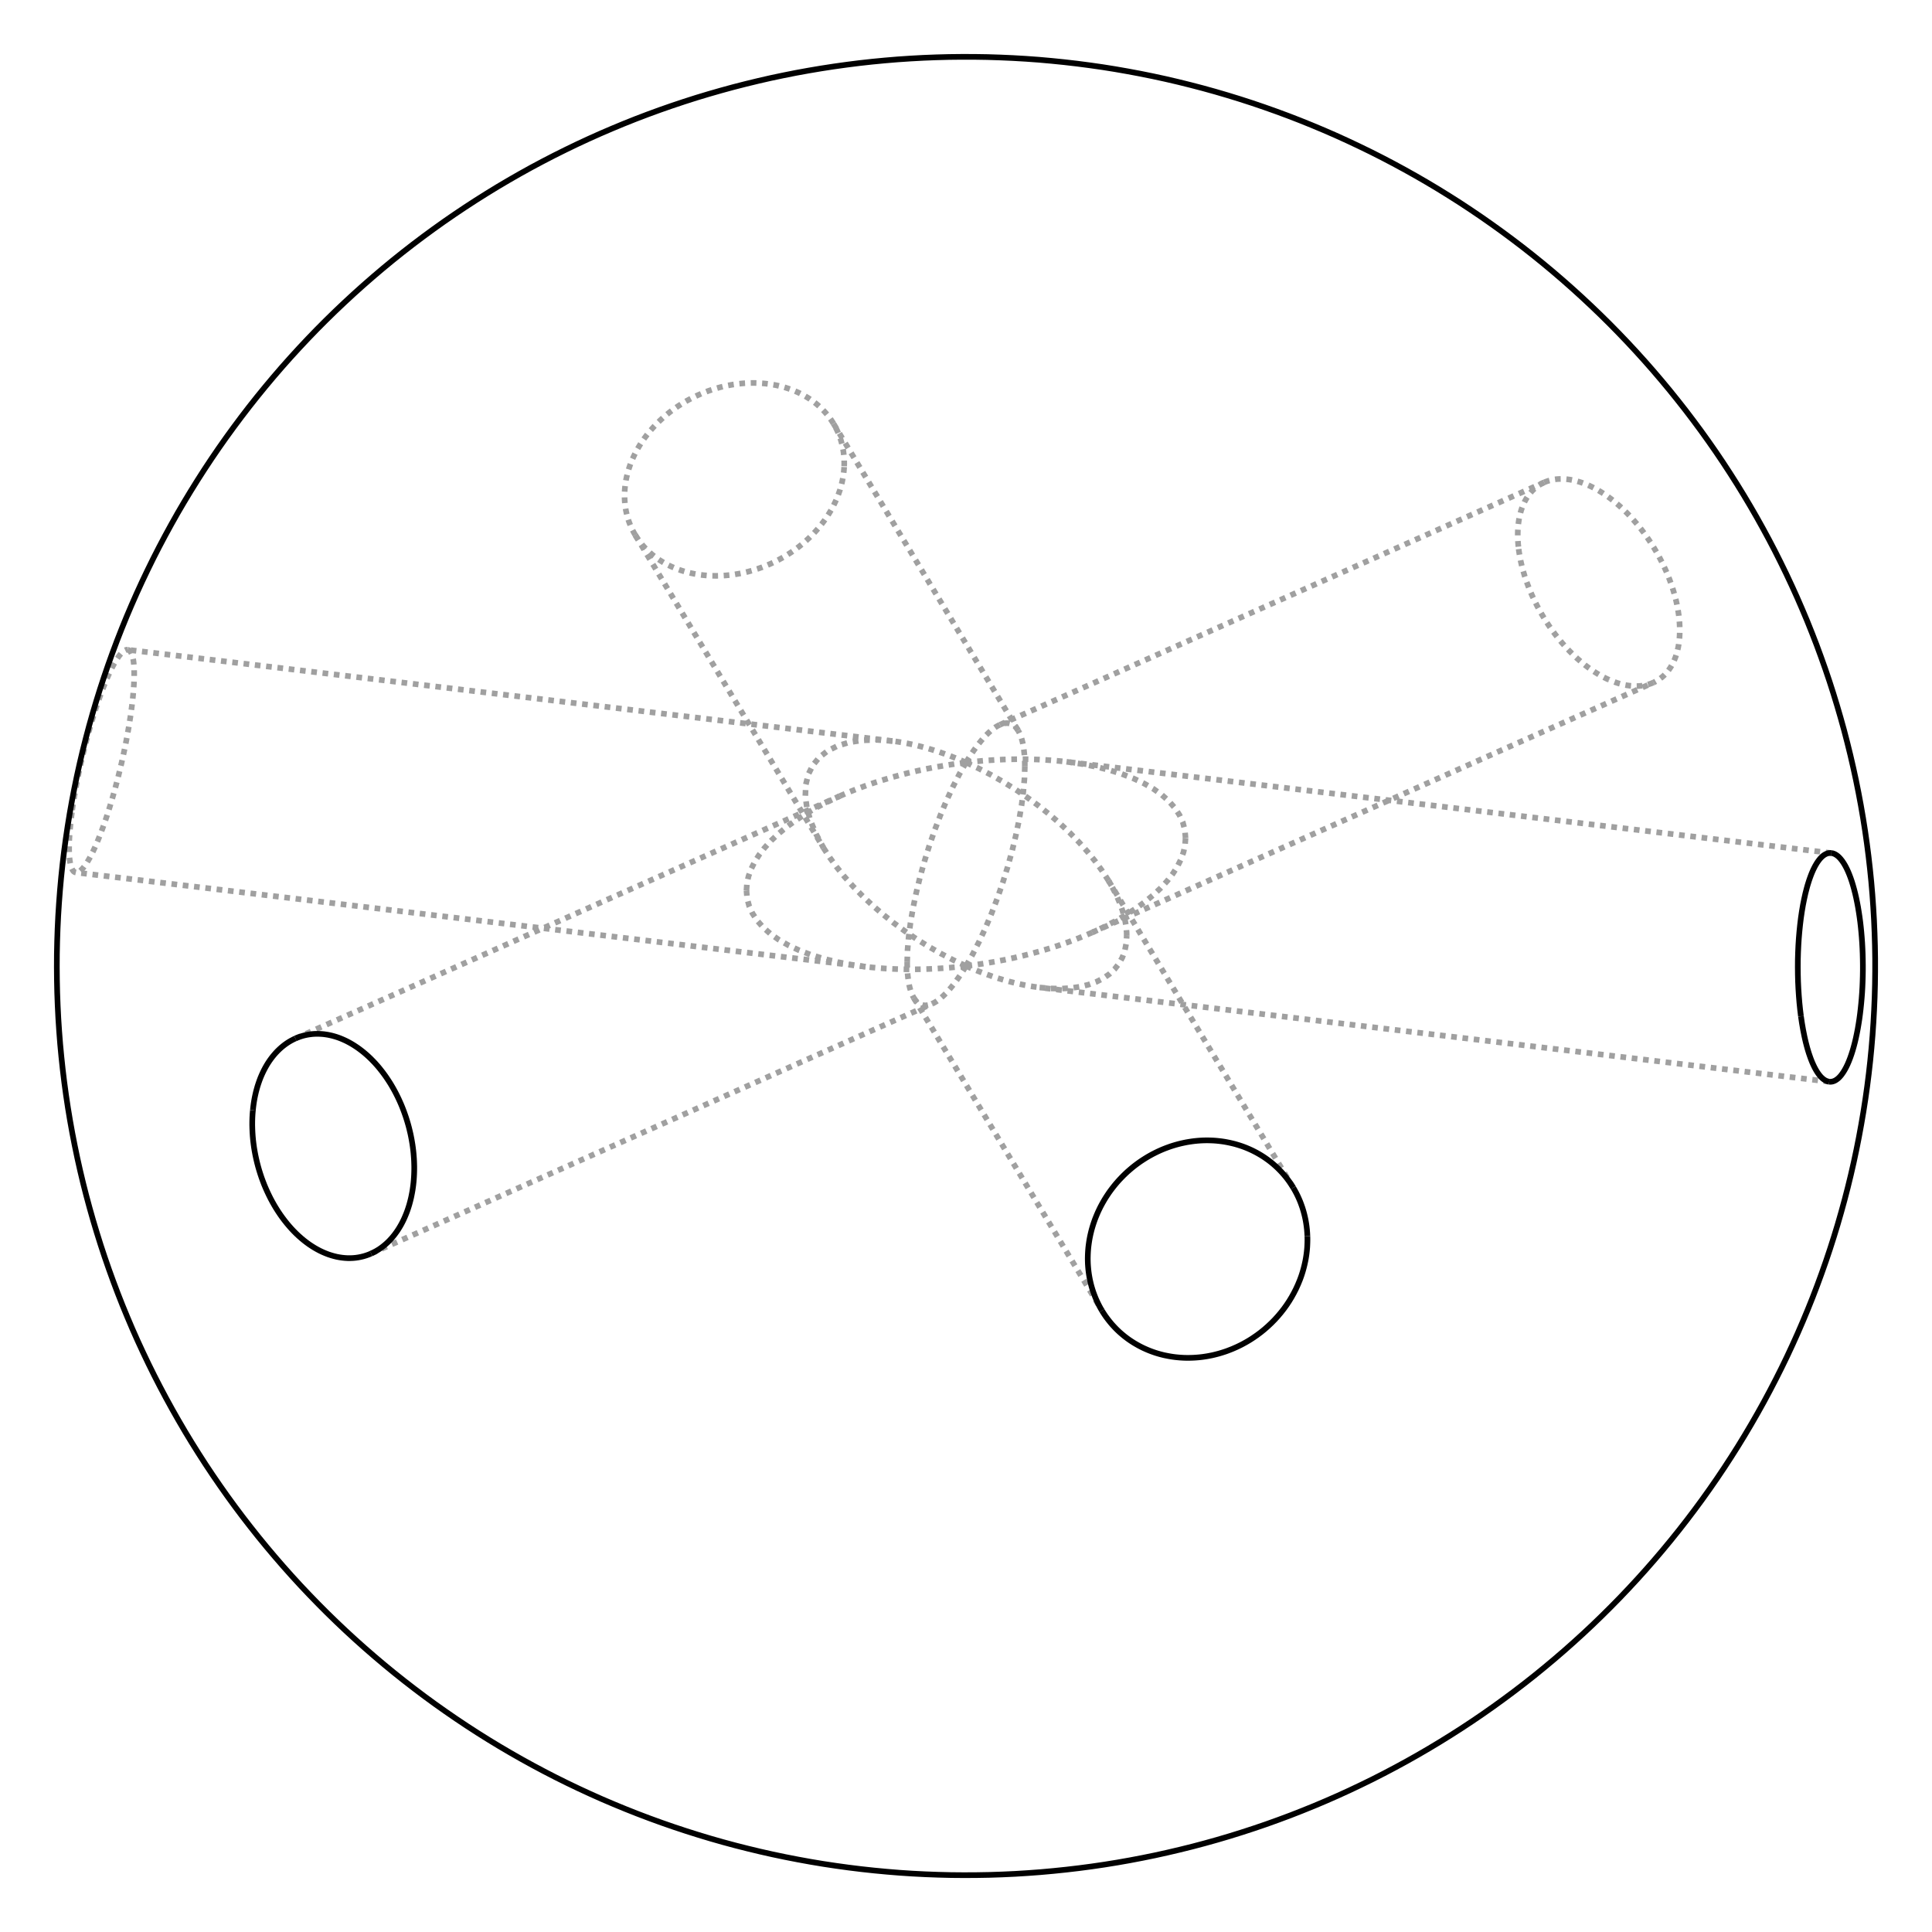 <?xml version="1.0" encoding="UTF-8" standalone="no"?>
    <svg
    xmlns:svg="http://www.w3.org/2000/svg"
    xmlns="http://www.w3.org/2000/svg"
    width="340"
    height="340"
    >
        <g transform="scale(4, -4)   translate(42.5,-42.8)" stroke-width="0.25"  fill="none">
        <!-- hidden lines -->
        <g  stroke="rgb(160,160,160)" fill="none" stroke-dasharray="0.25,0.25" >
    			<path d="M28.284,12.895 L28.197,12.935 L28.109,12.978 L28.021,13.023 L27.933,13.071 L27.845,13.122 L27.757,13.175 L27.669,13.23 L27.581,13.288 L27.493,13.348 L27.406,13.41 L27.232,13.542 L27.059,13.683 L26.888,13.832 L26.72,13.989 L26.555,14.153 L26.393,14.325 L26.234,14.504 L26.08,14.689 L25.93,14.88 L25.784,15.076 L25.644,15.277 L25.509,15.483 L25.38,15.693 L25.256,15.906 L25.139,16.122 L25.029,16.34 L24.925,16.56 L24.828,16.781 L24.739,17.003 L24.657,17.226 L24.582,17.448 L24.516,17.67 L24.457,17.89 L24.406,18.108 L24.364,18.324 L24.329,18.538 L24.303,18.748 " />
			<path d="M24.303,18.748 L24.291,18.875 L24.283,19 L24.277,19.124 L24.275,19.246 L24.276,19.366 L24.28,19.484 L24.287,19.6 L24.297,19.714 L24.311,19.826 L24.327,19.935 L24.347,20.042 L24.37,20.147 L24.396,20.249 L24.425,20.348 L24.457,20.444 L24.492,20.537 L24.53,20.628 L24.571,20.715 L24.615,20.799 L24.662,20.88 L24.712,20.958 L24.764,21.032 L24.82,21.103 L24.878,21.171 L24.939,21.235 L25.002,21.295 L25.068,21.351 L25.137,21.404 L25.208,21.453 L25.281,21.498 L25.357,21.539 L25.435,21.576 " />
			<path d="M25.435,21.576 L25.537,21.618 L25.643,21.653 L25.752,21.682 L25.864,21.703 L25.979,21.719 L26.096,21.727 L26.217,21.729 L26.339,21.725 L26.464,21.713 L26.591,21.695 L26.72,21.671 L26.851,21.639 L26.983,21.601 L27.116,21.557 L27.251,21.506 L27.386,21.449 " />
			<path d="M27.386,21.449 L27.527,21.383 L27.669,21.31 L27.811,21.23 L27.953,21.145 L28.095,21.052 L28.237,20.954 L28.377,20.85 L28.517,20.74 L28.656,20.624 L28.793,20.503 L28.929,20.377 L29.063,20.246 L29.195,20.11 L29.325,19.969 L29.453,19.824 L29.577,19.675 L29.699,19.523 L29.818,19.366 L29.934,19.206 L30.047,19.043 L30.156,18.878 L30.261,18.71 L30.362,18.539 L30.46,18.366 L30.553,18.192 L30.642,18.016 L30.727,17.839 L30.807,17.661 L30.882,17.483 L30.953,17.304 L31.019,17.124 L31.08,16.945 L31.135,16.767 L31.186,16.589 L31.232,16.412 L31.272,16.236 L31.307,16.061 L31.336,15.889 L31.361,15.718 L31.379,15.55 L31.393,15.384 L31.4,15.22 L31.403,15.06 L31.399,14.903 L31.391,14.75 L31.376,14.6 L31.357,14.454 L31.332,14.312 L31.301,14.175 L31.265,14.042 L31.224,13.914 L31.177,13.791 L31.125,13.673 L31.068,13.561 L31.006,13.454 L30.939,13.353 L30.868,13.258 L30.791,13.169 L30.71,13.086 L30.624,13.009 L30.534,12.939 L30.439,12.875 L30.34,12.818 L30.238,12.768 " />
			<path d="M30.238,12.768 L30.135,12.727 L30.029,12.692 L29.92,12.663 L29.808,12.641 L29.693,12.626 L29.575,12.617 L29.455,12.615 L29.332,12.619 L29.207,12.631 L29.079,12.649 L28.95,12.673 L28.82,12.705 L28.687,12.742 L28.554,12.787 L28.42,12.838 L28.284,12.895 " />
			<path d="M-39.323,7.164 L-39.281,7.447 L-39.235,7.737 L-39.183,8.034 L-39.127,8.337 L-39.067,8.643 L-39.002,8.952 L-38.933,9.263 L-38.86,9.575 L-38.784,9.885 L-38.705,10.194 L-38.623,10.499 L-38.539,10.799 L-38.452,11.094 L-38.363,11.382 L-38.273,11.662 L-38.182,11.933 L-38.091,12.192 L-37.998,12.441 L-37.906,12.676 L-37.815,12.898 L-37.724,13.106 L-37.635,13.297 L-37.547,13.473 L-37.461,13.631 L-37.377,13.771 L-37.296,13.893 L-37.257,13.946 L-37.219,13.995 L-37.181,14.04 L-37.144,14.079 L-37.109,14.113 L-37.074,14.143 L-37.04,14.167 L-37.007,14.186 L-36.975,14.201 L-36.945,14.21 L-36.915,14.214 L-36.887,14.213 " />
			<path d="M-36.887,14.213 L-36.866,14.209 L-36.846,14.202 L-36.826,14.192 L-36.807,14.18 L-36.789,14.164 L-36.772,14.145 L-36.755,14.123 L-36.74,14.099 L-36.725,14.071 L-36.71,14.041 L-36.684,13.971 L-36.662,13.891 L-36.642,13.8 L-36.626,13.698 L-36.613,13.585 L-36.604,13.463 L-36.598,13.33 L-36.596,13.188 L-36.596,13.037 L-36.601,12.877 L-36.608,12.709 L-36.619,12.533 L-36.634,12.349 L-36.651,12.158 L-36.672,11.96 L-36.696,11.756 L-36.723,11.546 L-36.753,11.331 L-36.787,11.112 L-36.823,10.887 L-36.862,10.659 L-36.904,10.428 L-36.948,10.194 L-36.995,9.958 L-37.045,9.72 L-37.096,9.481 L-37.15,9.242 L-37.207,9.003 L-37.265,8.764 L-37.325,8.526 L-37.387,8.29 L-37.45,8.056 L-37.515,7.826 L-37.581,7.598 L-37.648,7.375 L-37.716,7.156 L-37.785,6.942 L-37.854,6.734 L-37.924,6.532 L-37.995,6.336 L-38.065,6.148 L-38.136,5.967 L-38.206,5.794 L-38.276,5.63 L-38.345,5.475 L-38.413,5.329 L-38.481,5.193 L-38.547,5.067 L-38.613,4.951 L-38.677,4.846 L-38.739,4.752 L-38.799,4.669 L-38.858,4.597 L-38.915,4.537 L-38.969,4.489 L-38.995,4.469 L-39.021,4.452 L-39.046,4.438 L-39.071,4.428 L-39.095,4.42 L-39.118,4.415 L-39.141,4.413 L-39.162,4.414 " />
			<path d="M-39.162,4.414 L-39.192,4.421 L-39.22,4.433 L-39.247,4.451 L-39.272,4.475 L-39.295,4.504 L-39.318,4.54 L-39.338,4.581 L-39.357,4.627 L-39.375,4.679 L-39.391,4.736 L-39.405,4.799 L-39.418,4.867 L-39.429,4.94 L-39.438,5.019 L-39.446,5.102 L-39.452,5.19 L-39.459,5.381 L-39.459,5.589 L-39.453,5.815 L-39.44,6.057 L-39.42,6.314 L-39.394,6.585 L-39.361,6.869 L-39.323,7.164 " />
			<path d="M-5.36,22.287 L-5.357,22.413 L-5.359,22.538 L-5.365,22.662 L-5.375,22.786 L-5.39,22.908 L-5.408,23.03 L-5.432,23.15 L-5.459,23.269 L-5.491,23.387 L-5.527,23.503 L-5.567,23.617 L-5.611,23.73 L-5.66,23.841 L-5.712,23.95 L-5.769,24.057 L-5.829,24.162 " />
			<path d="M-5.829,24.162 L-5.882,24.246 L-5.936,24.329 L-5.994,24.409 L-6.053,24.489 L-6.116,24.566 L-6.181,24.642 L-6.248,24.716 L-6.318,24.789 L-6.39,24.859 L-6.464,24.928 L-6.54,24.995 L-6.619,25.06 L-6.7,25.122 L-6.783,25.183 L-6.868,25.242 L-6.956,25.299 L-7.045,25.353 L-7.136,25.405 L-7.229,25.455 L-7.324,25.503 L-7.42,25.549 L-7.519,25.592 L-7.619,25.633 L-7.72,25.672 L-7.824,25.708 L-7.928,25.742 L-8.034,25.773 L-8.141,25.802 L-8.25,25.828 L-8.36,25.852 L-8.471,25.873 L-8.583,25.892 L-8.696,25.908 L-8.81,25.922 L-8.925,25.933 L-9.041,25.942 L-9.157,25.948 L-9.274,25.951 L-9.392,25.952 L-9.51,25.95 L-9.628,25.946 L-9.747,25.939 L-9.866,25.929 L-9.986,25.917 L-10.105,25.902 L-10.225,25.885 L-10.344,25.865 L-10.464,25.843 L-10.583,25.818 L-10.702,25.791 L-10.82,25.761 L-10.939,25.728 L-11.056,25.694 L-11.174,25.656 L-11.29,25.617 L-11.406,25.575 L-11.521,25.53 L-11.636,25.484 L-11.749,25.435 L-11.862,25.383 L-11.973,25.33 L-12.083,25.274 L-12.192,25.217 L-12.3,25.157 L-12.407,25.095 L-12.512,25.031 L-12.615,24.965 L-12.718,24.897 L-12.818,24.827 L-12.917,24.755 L-13.015,24.682 L-13.11,24.606 L-13.204,24.529 L-13.296,24.451 L-13.386,24.37 L-13.474,24.288 L-13.56,24.205 L-13.644,24.12 L-13.726,24.034 L-13.805,23.946 L-13.883,23.857 L-13.958,23.767 L-14.031,23.676 L-14.101,23.583 L-14.17,23.49 L-14.236,23.395 L-14.299,23.299 L-14.36,23.203 L-14.418,23.105 L-14.474,23.007 L-14.527,22.908 L-14.578,22.808 L-14.626,22.708 L-14.672,22.607 L-14.714,22.506 L-14.754,22.404 L-14.792,22.302 L-14.826,22.199 L-14.858,22.096 L-14.887,21.993 L-14.913,21.89 L-14.937,21.787 L-14.958,21.683 L-14.975,21.58 L-14.99,21.477 L-15.002,21.374 L-15.012,21.271 L-15.018,21.168 L-15.021,21.066 L-15.022,20.964 L-15.02,20.862 L-15.015,20.761 L-15.007,20.661 L-14.996,20.561 L-14.982,20.462 L-14.966,20.363 L-14.946,20.266 L-14.924,20.169 L-14.899,20.073 L-14.871,19.978 L-14.841,19.884 L-14.807,19.791 L-14.771,19.699 L-14.732,19.609 L-14.69,19.519 L-14.646,19.431 L-14.599,19.344 L-14.55,19.259 " />
			<path d="M-14.55,19.259 L-14.505,19.188 L-14.46,19.118 L-14.412,19.049 L-14.362,18.981 L-14.311,18.914 L-14.258,18.849 L-14.203,18.784 L-14.146,18.721 L-14.088,18.659 L-14.028,18.599 L-13.966,18.54 L-13.903,18.482 L-13.838,18.425 L-13.771,18.37 L-13.703,18.317 L-13.633,18.264 L-13.562,18.214 L-13.489,18.164 L-13.415,18.117 L-13.339,18.07 L-13.263,18.026 L-13.184,17.983 L-13.105,17.941 L-13.024,17.901 L-12.941,17.863 L-12.858,17.827 L-12.688,17.759 L-12.513,17.697 L-12.334,17.643 L-12.151,17.596 L-11.965,17.556 L-11.776,17.523 L-11.584,17.498 L-11.389,17.48 L-11.192,17.469 L-10.993,17.466 L-10.793,17.47 L-10.592,17.482 L-10.39,17.501 L-10.188,17.527 L-9.986,17.561 L-9.784,17.602 L-9.583,17.65 L-9.383,17.706 L-9.184,17.768 L-8.988,17.837 L-8.793,17.913 L-8.601,17.996 L-8.412,18.085 L-8.226,18.18 L-8.044,18.281 L-7.865,18.389 L-7.69,18.502 L-7.52,18.62 L-7.355,18.744 L-7.195,18.873 L-7.04,19.007 L-6.89,19.145 L-6.746,19.288 L-6.609,19.434 L-6.477,19.585 L-6.352,19.739 L-6.234,19.896 L-6.123,20.057 L-6.018,20.22 L-5.921,20.385 L-5.831,20.553 L-5.749,20.723 L-5.674,20.894 L-5.607,21.067 L-5.547,21.24 L-5.496,21.415 L-5.453,21.589 L-5.417,21.764 L-5.39,21.939 L-5.379,22.027 L-5.371,22.114 L-5.364,22.201 L-5.36,22.287 " />
			<path d="M7.172604638534621e-07,0.3 L0.29,0.81 L0.576,1.369 L0.855,1.972 L1.123,2.609 L1.377,3.274 L1.614,3.958 L1.83,4.653 L2.024,5.348 L2.191,6.037 L2.332,6.71 L2.443,7.358 L2.523,7.974 L2.572,8.55 L2.588,9.078 " />
			<path d="M9.659,5.929 L9.637,5.62 L9.569,5.308 L9.457,4.993 L9.3,4.676 L9.1,4.361 L8.857,4.047 L8.573,3.737 L8.248,3.431 L7.885,3.132 L7.485,2.84 L7.051,2.558 L6.583,2.286 L6.084,2.025 L5.557,1.778 " />
			<path d="M5.557,1.778 L5.206,1.627 L4.845,1.482 L4.474,1.343 L4.095,1.211 L3.709,1.085 L3.315,0.967 L2.914,0.856 L2.508,0.753 L2.098,0.657 L1.683,0.569 L1.265,0.489 L0.845,0.418 L0.423,0.355 L7.172634150743949e-07,0.3 " />
			<path d="M7.172604249920276e-07,9.254 L0.328,9.29 L0.656,9.321 L0.982,9.348 L1.308,9.368 L1.632,9.384 L1.955,9.394 L2.275,9.399 L2.592,9.399 L2.907,9.393 L3.218,9.382 L3.525,9.365 L3.829,9.344 L4.128,9.317 L4.422,9.285 " />
			<path d="M4.422,9.285 L5.079,9.191 L5.706,9.07 L6.298,8.923 L6.851,8.75 L7.362,8.553 L7.828,8.333 L8.247,8.092 L8.614,7.83 L8.93,7.549 L9.19,7.251 L9.394,6.939 L9.541,6.613 L9.63,6.276 L9.659,5.929 " />
			<path d="M2.588,9.078 L2.587,9.229 L2.582,9.375 L2.575,9.515 L2.564,9.649 L2.55,9.778 L2.534,9.902 L2.514,10.019 L2.492,10.13 L2.466,10.234 L2.438,10.332 L2.406,10.424 L2.372,10.509 L2.336,10.587 L2.296,10.659 " />
			<path d="M2.296,10.659 L2.254,10.723 L2.209,10.781 L2.162,10.831 L2.112,10.875 L2.06,10.911 L2.005,10.94 L1.948,10.962 L1.888,10.977 L1.827,10.984 L1.763,10.984 L1.698,10.977 L1.63,10.963 L1.56,10.942 L1.489,10.913 " />
			<path d="M1.489,10.913 L1.395,10.866 L1.298,10.807 L1.199,10.737 L1.097,10.655 L0.994,10.562 L0.888,10.458 L0.781,10.343 L0.672,10.217 L0.562,10.081 L0.451,9.935 L0.339,9.778 L0.226,9.613 L0.113,9.438 L7.172604874588726e-07,9.254 " />
			<path d="M7.172575898057371e-07,0.3 L-0.328,0.263 L-0.656,0.232 L-0.982,0.206 L-1.308,0.185 L-1.632,0.169 L-1.955,0.159 L-2.275,0.154 L-2.592,0.155 L-2.907,0.16 L-3.218,0.172 L-3.525,0.188 L-3.829,0.21 L-4.128,0.237 L-4.422,0.269 " />
			<path d="M-4.422,0.269 L-5.079,0.363 L-5.706,0.484 L-6.298,0.631 L-6.851,0.803 L-7.362,1 L-7.828,1.22 L-8.247,1.462 L-8.614,1.724 L-8.93,2.004 L-9.19,2.302 L-9.394,2.615 L-9.541,2.941 L-9.63,3.278 L-9.659,3.624 " />
			<path d="M7.172583328407e-07,9.254 L-0.24,9.358 L-0.48,9.457 L-0.719,9.551 L-0.958,9.639 L-1.195,9.721 L-1.431,9.798 L-1.665,9.869 L-1.898,9.934 L-2.128,9.994 L-2.356,10.047 L-2.581,10.094 L-2.803,10.135 L-3.022,10.17 L-3.237,10.198 " />
			<path d="M-3.237,10.198 L-3.922,10.248 L-4.558,10.229 L-5.136,10.141 L-5.649,9.985 L-6.091,9.763 L-6.456,9.478 L-6.739,9.134 L-6.937,8.734 L-7.047,8.285 L-7.068,7.791 L-7,7.259 L-6.843,6.695 L-6.599,6.108 L-6.273,5.503 " />
			<path d="M-6.273,5.503 L-5.999,5.079 L-5.69,4.652 L-5.346,4.227 L-4.969,3.804 L-4.562,3.388 L-4.128,2.98 L-3.669,2.583 L-3.187,2.199 L-2.686,1.831 L-2.169,1.481 L-1.638,1.151 L-1.098,0.843 L-0.55,0.558 L7.172604146929646e-07,0.3 " />
			<path d="M-9.659,3.624 L-9.637,3.933 L-9.569,4.246 L-9.457,4.561 L-9.3,4.877 L-9.1,5.193 L-8.857,5.506 L-8.573,5.817 L-8.248,6.122 L-7.885,6.421 L-7.485,6.713 L-7.051,6.995 L-6.583,7.268 L-6.084,7.528 L-5.557,7.775 " />
			<path d="M-5.557,7.775 L-5.206,7.927 L-4.845,8.072 L-4.474,8.21 L-4.095,8.343 L-3.709,8.468 L-3.315,8.586 L-2.914,8.697 L-2.508,8.801 L-2.098,8.896 L-1.683,8.984 L-1.265,9.064 L-0.845,9.136 L-0.423,9.199 L7.172603392422993e-07,9.254 " />
			<path d="M7.172604774251681e-07,0.3 L0.24,0.195 L0.48,0.096 L0.719,0.003 L0.958,-0.085 L1.195,-0.168 L1.431,-0.245 L1.665,-0.316 L1.898,-0.381 L2.128,-0.44 L2.356,-0.493 L2.581,-0.541 L2.803,-0.582 L3.022,-0.616 L3.237,-0.645 " />
			<path d="M3.237,-0.645 L3.718,-0.687 L4.177,-0.696 L4.61,-0.671 L5.015,-0.613 L5.389,-0.521 L5.731,-0.398 L6.037,-0.243 L6.306,-0.057 L6.537,0.159 L6.728,0.403 L6.877,0.673 L6.985,0.969 L7.049,1.288 L7.071,1.628 " />
			<path d="M-2.588,0.475 L-2.587,0.324 L-2.582,0.179 L-2.575,0.039 L-2.564,-0.096 L-2.55,-0.225 L-2.534,-0.348 L-2.514,-0.465 L-2.492,-0.576 L-2.466,-0.681 L-2.438,-0.779 L-2.406,-0.871 L-2.372,-0.956 L-2.335,-1.034 L-2.296,-1.106 " />
			<path d="M-2.296,-1.106 L-2.254,-1.17 L-2.209,-1.227 L-2.162,-1.278 L-2.112,-1.321 L-2.06,-1.357 L-2.005,-1.387 L-1.948,-1.408 L-1.888,-1.423 L-1.827,-1.431 L-1.763,-1.431 L-1.698,-1.424 L-1.63,-1.41 L-1.56,-1.388 L-1.489,-1.36 " />
			<path d="M-1.489,-1.36 L-1.395,-1.313 L-1.298,-1.254 L-1.199,-1.183 L-1.097,-1.102 L-0.994,-1.009 L-0.888,-0.904 L-0.781,-0.789 L-0.672,-0.664 L-0.562,-0.528 L-0.451,-0.381 L-0.339,-0.225 L-0.226,-0.059 L-0.113,0.116 L7.172604581222873e-07,0.3 " />
			<path d="M7.172604644873859e-07,9.254 L-0.29,8.744 L-0.576,8.184 L-0.855,7.582 L-1.123,6.944 L-1.377,6.279 L-1.614,5.595 L-1.83,4.901 L-2.024,4.205 L-2.191,3.516 L-2.332,2.844 L-2.443,2.195 L-2.523,1.579 L-2.572,1.004 L-2.588,0.475 " />
			<path d="M7.071,1.628 L7.067,1.783 L7.054,1.942 L7.034,2.104 L7.005,2.269 L6.967,2.437 L6.922,2.608 L6.869,2.782 L6.807,2.958 L6.737,3.136 L6.66,3.316 L6.574,3.497 L6.481,3.68 L6.381,3.865 L6.273,4.05 " />
			<path d="M6.273,4.05 L5.999,4.475 L5.69,4.901 L5.346,5.327 L4.969,5.749 L4.563,6.165 L4.128,6.573 L3.669,6.97 L3.187,7.354 L2.686,7.722 L2.169,8.072 L1.638,8.402 L1.098,8.711 L0.55,8.995 L7.172626098026706e-07,9.254 " />
			<path d="M5.557,1.778 L30.238,12.768 " />
			<path d="M1.489,10.913 L25.435,21.576 " />
			<path d="M-3.237,10.198 L-36.887,14.213 " />
			<path d="M-4.422,0.269 L-39.162,4.414 " />
			<path d="M-2.296,-1.106 L5.981,-14.861 " />
			<path d="M6.273,4.05 L14.398,-9.453 " />
			<path d="M38.072,5.269 L4.422,9.285 " />
			<path d="M37.978,-4.79 L3.237,-0.645 " />
			<path d="M-14.55,19.259 L-6.273,5.503 " />
			<path d="M-5.829,24.162 L2.296,10.659 " />
			<path d="M-26.17,-12.35 L-1.489,-1.36 " />
			<path d="M-29.503,-2.888 L-5.557,7.775 " />

        </g>

        <!-- solid lines -->
        <g  stroke="rgb(0,0,0)" fill="none">
    			<path d="M15.019,-11.582 L15.012,-11.439 L15.001,-11.298 L14.985,-11.157 L14.965,-11.018 L14.941,-10.879 L14.912,-10.741 L14.879,-10.605 L14.842,-10.47 L14.801,-10.336 L14.755,-10.205 L14.706,-10.074 L14.652,-9.946 L14.595,-9.82 L14.533,-9.695 L14.467,-9.573 L14.398,-9.453 " />
			<path d="M14.398,-9.453 L14.338,-9.358 L14.277,-9.264 L14.212,-9.171 L14.146,-9.081 L14.077,-8.992 L14.005,-8.905 L13.931,-8.82 L13.855,-8.737 L13.777,-8.656 L13.697,-8.577 L13.614,-8.5 L13.529,-8.425 L13.443,-8.353 L13.354,-8.283 L13.263,-8.215 L13.171,-8.15 L13.076,-8.086 L12.98,-8.026 L12.882,-7.968 L12.783,-7.912 L12.681,-7.859 L12.579,-7.808 L12.474,-7.76 L12.369,-7.715 L12.262,-7.672 L12.154,-7.632 L12.044,-7.595 L11.933,-7.561 L11.822,-7.529 L11.709,-7.501 L11.595,-7.475 L11.48,-7.452 L11.365,-7.431 L11.249,-7.414 L11.132,-7.4 L11.015,-7.388 L10.897,-7.379 L10.778,-7.374 L10.659,-7.371 L10.54,-7.371 L10.421,-7.374 L10.302,-7.38 L10.182,-7.389 L10.062,-7.401 L9.943,-7.416 L9.824,-7.434 L9.705,-7.454 L9.586,-7.478 L9.468,-7.504 L9.35,-7.533 L9.232,-7.565 L9.115,-7.6 L8.999,-7.637 L8.884,-7.678 L8.769,-7.721 L8.656,-7.766 L8.543,-7.815 L8.431,-7.866 L8.321,-7.92 L8.211,-7.976 L8.103,-8.035 L7.996,-8.096 L7.891,-8.16 L7.787,-8.226 L7.684,-8.294 L7.583,-8.365 L7.484,-8.438 L7.386,-8.513 L7.29,-8.591 L7.196,-8.671 L7.103,-8.752 L7.013,-8.836 L6.924,-8.922 L6.838,-9.01 L6.753,-9.099 L6.671,-9.19 L6.591,-9.283 L6.513,-9.378 L6.437,-9.475 L6.364,-9.572 L6.292,-9.672 L6.224,-9.773 L6.157,-9.875 L6.093,-9.979 L6.032,-10.084 L5.973,-10.19 L5.916,-10.297 L5.863,-10.405 L5.811,-10.515 L5.763,-10.625 L5.717,-10.736 L5.673,-10.848 L5.633,-10.961 L5.595,-11.074 L5.56,-11.188 L5.527,-11.303 L5.498,-11.418 L5.471,-11.534 L5.447,-11.649 L5.426,-11.765 L5.408,-11.882 L5.392,-11.998 L5.379,-12.115 L5.37,-12.231 L5.363,-12.348 L5.359,-12.464 L5.357,-12.581 L5.359,-12.696 L5.363,-12.812 L5.371,-12.927 L5.381,-13.042 L5.394,-13.156 L5.41,-13.27 L5.429,-13.383 L5.45,-13.495 L5.475,-13.607 L5.502,-13.718 L5.532,-13.828 L5.565,-13.936 L5.6,-14.044 L5.639,-14.151 L5.68,-14.256 L5.723,-14.361 L5.77,-14.463 L5.819,-14.565 L5.87,-14.665 L5.924,-14.764 L5.981,-14.861 " />
			<path d="M5.981,-14.861 L6.031,-14.942 L6.083,-15.022 L6.136,-15.101 L6.192,-15.178 L6.249,-15.254 L6.308,-15.329 L6.368,-15.403 L6.43,-15.475 L6.494,-15.545 L6.559,-15.615 L6.626,-15.683 L6.694,-15.749 L6.764,-15.814 L6.836,-15.877 L6.909,-15.938 L6.983,-15.999 L7.059,-16.057 L7.136,-16.114 L7.215,-16.169 L7.295,-16.222 L7.376,-16.274 L7.458,-16.323 L7.542,-16.371 L7.627,-16.418 L7.713,-16.462 L7.8,-16.505 L7.888,-16.545 L7.977,-16.584 L8.067,-16.621 L8.158,-16.656 L8.25,-16.689 L8.342,-16.72 L8.436,-16.749 L8.53,-16.776 L8.626,-16.801 L8.721,-16.824 L8.818,-16.844 L8.915,-16.863 L9.013,-16.88 L9.111,-16.895 L9.21,-16.908 L9.309,-16.918 L9.408,-16.927 L9.508,-16.933 L9.609,-16.938 L9.709,-16.94 L9.81,-16.94 L9.911,-16.938 L10.012,-16.934 L10.113,-16.928 L10.214,-16.92 L10.315,-16.91 L10.416,-16.898 L10.517,-16.883 L10.618,-16.867 L10.719,-16.848 L10.819,-16.828 L10.919,-16.805 L11.019,-16.78 L11.118,-16.754 L11.217,-16.725 L11.316,-16.694 L11.414,-16.662 L11.512,-16.627 L11.608,-16.59 L11.705,-16.552 L11.8,-16.511 L11.895,-16.469 L11.989,-16.425 L12.083,-16.379 L12.175,-16.331 L12.267,-16.281 L12.357,-16.23 L12.447,-16.177 L12.536,-16.122 L12.623,-16.065 L12.795,-15.947 L12.963,-15.822 L13.125,-15.691 L13.282,-15.553 L13.434,-15.41 L13.58,-15.262 L13.72,-15.108 L13.854,-14.949 L13.982,-14.786 L14.103,-14.618 L14.217,-14.446 L14.324,-14.27 L14.424,-14.09 L14.517,-13.908 L14.602,-13.722 L14.68,-13.534 L14.716,-13.439 L14.75,-13.344 L14.782,-13.248 L14.812,-13.151 L14.84,-13.054 L14.866,-12.957 L14.89,-12.86 L14.912,-12.762 L14.933,-12.664 L14.951,-12.566 L14.967,-12.467 L14.981,-12.369 L14.993,-12.27 L15.003,-12.172 L15.011,-12.073 L15.016,-11.975 L15.02,-11.876 L15.022,-11.778 L15.022,-11.679 L15.019,-11.582 " />
			<path d="M36.734,-1.912 L36.698,-1.619 L36.667,-1.319 L36.642,-1.013 L36.622,-0.702 L36.607,-0.386 L36.599,-0.068 L36.596,0.251 L36.598,0.571 L36.607,0.889 L36.621,1.206 L36.641,1.518 L36.667,1.826 L36.698,2.127 L36.734,2.422 L36.776,2.707 L36.823,2.983 L36.876,3.248 L36.932,3.5 L36.994,3.739 L37.026,3.854 L37.06,3.964 L37.094,4.071 L37.13,4.174 L37.166,4.273 L37.203,4.368 L37.241,4.458 L37.28,4.544 L37.32,4.626 L37.36,4.703 L37.402,4.775 L37.443,4.843 L37.486,4.906 L37.529,4.964 L37.572,5.018 L37.616,5.066 L37.661,5.11 L37.706,5.148 L37.751,5.181 L37.796,5.209 L37.842,5.232 L37.888,5.25 L37.933,5.263 L37.98,5.27 L38.026,5.272 L38.072,5.269 " />
			<path d="M38.072,5.269 L38.107,5.264 L38.142,5.255 L38.178,5.243 L38.213,5.228 L38.248,5.21 L38.283,5.189 L38.317,5.165 L38.352,5.139 L38.386,5.109 L38.42,5.076 L38.454,5.04 L38.487,5.002 L38.554,4.916 L38.618,4.82 L38.682,4.712 L38.744,4.594 L38.804,4.465 L38.862,4.326 L38.918,4.178 L38.972,4.021 L39.023,3.854 L39.072,3.679 L39.119,3.496 L39.163,3.305 L39.204,3.107 L39.243,2.902 L39.278,2.691 L39.311,2.474 L39.341,2.252 L39.367,2.025 L39.39,1.794 L39.41,1.559 L39.427,1.32 L39.44,1.079 L39.45,0.837 L39.456,0.592 L39.459,0.347 L39.459,0.101 L39.455,-0.145 L39.448,-0.39 L39.438,-0.633 L39.424,-0.875 L39.406,-1.114 L39.385,-1.35 L39.361,-1.582 L39.334,-1.811 L39.304,-2.034 L39.27,-2.252 L39.234,-2.464 L39.194,-2.67 L39.152,-2.869 L39.107,-3.06 L39.059,-3.244 L39.009,-3.419 L38.956,-3.585 L38.901,-3.742 L38.844,-3.889 L38.785,-4.027 L38.724,-4.153 L38.661,-4.269 L38.597,-4.374 L38.531,-4.468 L38.498,-4.511 L38.465,-4.55 L38.431,-4.587 L38.397,-4.621 L38.363,-4.652 L38.328,-4.679 L38.293,-4.704 L38.259,-4.726 L38.224,-4.745 L38.189,-4.76 L38.154,-4.773 L38.118,-4.783 L38.083,-4.789 L38.048,-4.793 L38.013,-4.793 L37.978,-4.79 " />
			<path d="M37.978,-4.79 L37.928,-4.781 L37.879,-4.767 L37.831,-4.746 L37.782,-4.719 L37.734,-4.687 L37.686,-4.648 L37.638,-4.604 L37.591,-4.555 L37.545,-4.499 L37.499,-4.438 L37.454,-4.372 L37.41,-4.3 L37.366,-4.223 L37.323,-4.141 L37.281,-4.053 L37.239,-3.961 L37.199,-3.864 L37.16,-3.762 L37.122,-3.655 L37.084,-3.544 L37.048,-3.428 L37.013,-3.309 L36.98,-3.185 L36.947,-3.057 L36.916,-2.926 L36.886,-2.79 L36.83,-2.51 L36.779,-2.216 L36.734,-1.912 " />
			<path d="M-31.374,-6.046 L-31.359,-5.907 L-31.341,-5.77 L-31.32,-5.634 L-31.296,-5.5 L-31.268,-5.368 L-31.238,-5.238 L-31.204,-5.111 L-31.168,-4.985 L-31.128,-4.862 L-31.086,-4.741 L-31.041,-4.622 L-30.992,-4.506 L-30.941,-4.393 L-30.887,-4.283 L-30.831,-4.176 L-30.772,-4.072 L-30.71,-3.971 L-30.645,-3.873 L-30.578,-3.779 L-30.508,-3.687 L-30.436,-3.6 L-30.362,-3.516 L-30.285,-3.435 L-30.206,-3.359 L-30.125,-3.286 L-30.042,-3.217 L-29.957,-3.152 L-29.87,-3.091 L-29.781,-3.034 L-29.69,-2.981 L-29.597,-2.932 L-29.503,-2.888 " />
			<path d="M-29.503,-2.888 L-29.425,-2.855 L-29.346,-2.825 L-29.266,-2.797 L-29.185,-2.773 L-29.103,-2.751 L-29.021,-2.733 L-28.937,-2.717 L-28.853,-2.705 L-28.769,-2.695 L-28.683,-2.688 L-28.598,-2.685 L-28.511,-2.684 L-28.425,-2.687 L-28.338,-2.692 L-28.25,-2.7 L-28.163,-2.712 L-28.075,-2.726 L-27.987,-2.744 L-27.899,-2.764 L-27.81,-2.788 L-27.722,-2.814 L-27.634,-2.843 L-27.546,-2.875 L-27.458,-2.911 L-27.371,-2.949 L-27.284,-2.989 L-27.197,-3.033 L-27.11,-3.08 L-27.024,-3.129 L-26.939,-3.181 L-26.854,-3.236 L-26.769,-3.293 L-26.686,-3.353 L-26.603,-3.416 L-26.52,-3.481 L-26.439,-3.549 L-26.358,-3.619 L-26.279,-3.691 L-26.2,-3.766 L-26.123,-3.844 L-26.046,-3.923 L-25.971,-4.005 L-25.896,-4.089 L-25.823,-4.175 L-25.752,-4.264 L-25.681,-4.354 L-25.612,-4.446 L-25.544,-4.54 L-25.478,-4.636 L-25.413,-4.734 L-25.349,-4.833 L-25.287,-4.934 L-25.227,-5.037 L-25.168,-5.141 L-25.111,-5.246 L-25.056,-5.353 L-25.002,-5.462 L-24.95,-5.571 L-24.9,-5.682 L-24.851,-5.794 L-24.804,-5.907 L-24.76,-6.02 L-24.717,-6.135 L-24.676,-6.251 L-24.636,-6.367 L-24.599,-6.485 L-24.564,-6.602 L-24.53,-6.721 L-24.499,-6.839 L-24.47,-6.959 L-24.442,-7.078 L-24.417,-7.198 L-24.394,-7.318 L-24.373,-7.439 L-24.353,-7.559 L-24.336,-7.679 L-24.321,-7.8 L-24.308,-7.92 L-24.298,-8.04 L-24.289,-8.16 L-24.282,-8.279 L-24.278,-8.398 L-24.275,-8.517 L-24.275,-8.634 L-24.277,-8.752 L-24.281,-8.868 L-24.287,-8.984 L-24.295,-9.099 L-24.305,-9.214 L-24.317,-9.327 L-24.332,-9.439 L-24.348,-9.55 L-24.367,-9.66 L-24.388,-9.769 L-24.41,-9.877 L-24.435,-9.983 L-24.462,-10.088 L-24.49,-10.191 L-24.521,-10.293 L-24.554,-10.394 L-24.588,-10.492 L-24.625,-10.589 L-24.664,-10.684 L-24.704,-10.778 L-24.746,-10.87 L-24.79,-10.959 L-24.836,-11.047 L-24.884,-11.133 L-24.934,-11.216 L-24.985,-11.298 L-25.038,-11.377 L-25.093,-11.454 L-25.149,-11.529 L-25.207,-11.601 L-25.266,-11.672 L-25.328,-11.739 L-25.39,-11.805 L-25.454,-11.867 L-25.52,-11.928 L-25.587,-11.985 L-25.655,-12.04 L-25.725,-12.093 L-25.796,-12.143 L-25.869,-12.19 L-25.942,-12.234 L-26.017,-12.276 L-26.093,-12.314 L-26.17,-12.35 " />
			<path d="M-26.17,-12.35 L-26.278,-12.395 L-26.389,-12.435 L-26.501,-12.469 L-26.614,-12.497 L-26.73,-12.52 L-26.846,-12.537 L-26.964,-12.548 L-27.083,-12.553 L-27.202,-12.553 L-27.323,-12.546 L-27.444,-12.534 L-27.566,-12.516 L-27.688,-12.493 L-27.81,-12.463 L-27.932,-12.428 L-28.054,-12.388 L-28.176,-12.341 L-28.298,-12.289 L-28.419,-12.232 L-28.539,-12.169 L-28.659,-12.101 L-28.777,-12.027 L-28.895,-11.949 L-29.011,-11.865 L-29.126,-11.776 L-29.239,-11.683 L-29.35,-11.585 L-29.46,-11.482 L-29.568,-11.374 L-29.674,-11.262 L-29.777,-11.146 L-29.878,-11.026 L-29.977,-10.902 L-30.073,-10.775 L-30.167,-10.643 L-30.258,-10.508 L-30.346,-10.37 L-30.431,-10.229 L-30.513,-10.084 L-30.592,-9.937 L-30.667,-9.787 L-30.739,-9.635 L-30.808,-9.481 L-30.874,-9.325 L-30.935,-9.166 L-30.994,-9.006 L-31.048,-8.845 L-31.099,-8.682 L-31.146,-8.518 L-31.189,-8.353 L-31.228,-8.187 L-31.264,-8.02 L-31.295,-7.854 L-31.323,-7.687 L-31.346,-7.52 L-31.366,-7.353 L-31.381,-7.186 L-31.392,-7.02 L-31.399,-6.855 L-31.403,-6.691 L-31.402,-6.527 L-31.397,-6.365 L-31.388,-6.205 L-31.374,-6.046 " />
			<path d="M16.272,36.841 L15.754,37.067 L15.234,37.285 L14.71,37.497 L14.183,37.701 L13.654,37.897 L13.122,38.086 L12.587,38.268 L12.049,38.442 L11.51,38.608 L10.968,38.767 L10.424,38.918 L9.877,39.061 L9.329,39.197 L8.779,39.325 L8.227,39.445 L7.673,39.557 L7.118,39.661 L6.562,39.758 L6.004,39.847 L5.445,39.927 L4.885,40 L4.324,40.065 L3.762,40.122 L3.2,40.172 L2.636,40.213 L2.073,40.246 L1.508,40.271 L0.944,40.289 L0.379,40.298 L-0.186,40.299 L-0.75,40.293 L-1.315,40.278 L-1.879,40.256 L-2.443,40.225 L-3.007,40.187 L-3.57,40.14 L-4.132,40.086 L-4.693,40.024 L-5.253,39.953 L-5.813,39.875 L-6.371,39.789 L-6.928,39.695 L-7.483,39.594 L-8.037,39.484 L-8.59,39.367 L-9.141,39.241 L-9.69,39.108 L-10.236,38.968 L-10.781,38.819 L-11.324,38.663 L-11.865,38.5 L-12.403,38.328 L-12.939,38.149 L-13.472,37.963 L-14.002,37.769 L-14.53,37.568 L-15.054,37.359 L-15.576,37.142 L-16.095,36.919 L-16.61,36.688 L-17.122,36.45 L-17.631,36.204 L-18.136,35.952 L-18.638,35.692 L-19.136,35.426 L-19.63,35.152 L-20.12,34.871 L-20.606,34.584 L-21.088,34.289 L-21.566,33.988 L-22.039,33.68 L-22.508,33.366 L-22.973,33.045 L-23.433,32.717 L-23.888,32.383 L-24.339,32.043 L-24.785,31.696 L-25.226,31.343 L-25.661,30.984 L-26.092,30.618 L-26.517,30.247 L-26.938,29.869 L-27.352,29.486 L-27.762,29.097 L-28.166,28.702 L-28.564,28.302 L-28.956,27.896 L-29.343,27.484 L-29.724,27.067 L-30.099,26.645 L-30.468,26.217 L-30.831,25.784 L-31.188,25.346 L-31.538,24.904 L-31.882,24.456 L-32.22,24.003 L-32.552,23.546 L-32.877,23.084 L-33.195,22.618 L-33.507,22.147 L-33.812,21.671 L-34.11,21.192 L-34.402,20.708 L-34.687,20.221 L-34.964,19.729 L-35.235,19.233 L-35.499,18.734 L-35.756,18.231 L-36.005,17.724 L-36.248,17.214 L-36.483,16.701 L-36.711,16.184 L-36.932,15.664 L-37.145,15.141 L-37.351,14.615 L-37.549,14.086 L-37.74,13.555 L-37.923,13.021 L-38.099,12.484 L-38.267,11.945 L-38.428,11.403 L-38.581,10.86 L-38.726,10.314 L-38.864,9.766 L-38.994,9.216 L-39.116,8.665 L-39.23,8.112 L-39.336,7.557 L-39.435,7.001 L-39.525,6.444 L-39.608,5.885 L-39.683,5.325 L-39.75,4.764 L-39.809,4.203 L-39.86,3.64 L-39.903,3.077 L-39.939,2.513 L-39.966,1.949 L-39.985,1.385 L-39.997,0.82 L-40,0.255 L-39.995,-0.309 L-39.983,-0.874 L-39.962,-1.438 L-39.934,-2.002 L-39.897,-2.566 L-39.853,-3.129 L-39.8,-3.691 L-39.74,-4.253 L-39.672,-4.814 L-39.596,-5.373 L-39.512,-5.932 L-39.42,-6.489 L-39.32,-7.045 L-39.212,-7.599 L-39.097,-8.152 L-38.974,-8.703 L-38.843,-9.253 L-38.704,-9.8 L-38.557,-10.346 L-38.403,-10.889 L-38.241,-11.43 L-38.072,-11.969 L-37.895,-12.505 L-37.71,-13.039 L-37.518,-13.57 L-37.319,-14.098 L-37.112,-14.624 L-36.897,-15.146 L-36.676,-15.666 L-36.447,-16.182 L-36.21,-16.695 L-35.967,-17.204 L-35.716,-17.711 L-35.458,-18.213 L-35.193,-18.712 L-34.921,-19.207 L-34.642,-19.698 L-34.357,-20.185 L-34.064,-20.668 L-33.764,-21.147 L-33.458,-21.622 L-33.145,-22.092 L-32.826,-22.557 L-32.5,-23.019 L-32.168,-23.475 L-31.829,-23.927 L-31.483,-24.374 L-31.132,-24.816 L-30.774,-25.253 L-30.41,-25.685 L-30.04,-26.112 L-29.665,-26.533 L-29.283,-26.95 L-28.895,-27.36 L-28.502,-27.765 L-28.103,-28.165 L-27.698,-28.559 L-27.288,-28.947 L-26.872,-29.33 L-26.451,-29.706 L-26.025,-30.076 L-25.593,-30.441 L-25.157,-30.799 L-24.715,-31.151 L-24.268,-31.497 L-23.817,-31.837 L-23.361,-32.17 L-22.9,-32.496 L-22.435,-32.816 L-21.965,-33.13 L-21.491,-33.437 L-21.012,-33.737 L-20.53,-34.03 L-20.043,-34.316 L-19.552,-34.596 L-19.058,-34.868 L-18.559,-35.134 L-18.057,-35.393 L-17.551,-35.644 L-17.042,-35.888 L-16.529,-36.125 L-16.014,-36.355 L-15.494,-36.577 L-14.972,-36.792 L-14.447,-37 L-13.919,-37.2 L-13.388,-37.393 L-12.855,-37.578 L-12.318,-37.756 L-11.78,-37.926 L-11.239,-38.089 L-10.696,-38.244 L-10.151,-38.391 L-9.603,-38.53 L-9.054,-38.662 L-8.503,-38.786 L-7.95,-38.902 L-7.396,-39.01 L-6.84,-39.111 L-6.283,-39.204 L-5.725,-39.288 L-5.165,-39.365 L-4.605,-39.434 L-4.043,-39.495 L-3.481,-39.548 L-2.918,-39.594 L-2.355,-39.631 L-1.791,-39.66 L-1.226,-39.681 L-0.662,-39.695 L-0.097,-39.7 L0.468,-39.697 L1.033,-39.687 L1.597,-39.668 L2.161,-39.642 L2.725,-39.607 L3.288,-39.565 L3.851,-39.514 L4.412,-39.456 L4.973,-39.39 L5.533,-39.316 L6.092,-39.234 L6.65,-39.144 L7.206,-39.046 L7.761,-38.94 L8.314,-38.827 L8.865,-38.705 L9.415,-38.576 L9.963,-38.44 L10.509,-38.295 L11.053,-38.143 L11.595,-37.983 L12.134,-37.815 L12.671,-37.64 L13.205,-37.458 L13.737,-37.267 L14.266,-37.07 L14.792,-36.864 L15.316,-36.652 L15.836,-36.432 L16.353,-36.205 L16.867,-35.97 L17.377,-35.728 L17.884,-35.48 L18.388,-35.223 L18.887,-34.96 L19.383,-34.69 L19.875,-34.413 L20.363,-34.129 L20.847,-33.838 L21.327,-33.54 L21.803,-33.236 L22.274,-32.925 L22.741,-32.607 L23.204,-32.282 L23.661,-31.951 L24.114,-31.614 L24.562,-31.271 L25.006,-30.921 L25.444,-30.564 L25.877,-30.202 L26.305,-29.834 L26.728,-29.459 L27.146,-29.079 L27.558,-28.693 L27.964,-28.301 L28.365,-27.903 L28.761,-27.5 L29.15,-27.091 L29.534,-26.677 L29.912,-26.257 L30.284,-25.832 L30.65,-25.402 L31.01,-24.966 L31.364,-24.526 L31.711,-24.081 L32.052,-23.631 L32.387,-23.176 L32.715,-22.716 L33.037,-22.252 L33.352,-21.783 L33.66,-21.31 L33.962,-20.833 L34.257,-20.351 L34.545,-19.865 L34.826,-19.376 L35.101,-18.882 L35.368,-18.384 L35.628,-17.883 L35.882,-17.378 L36.128,-16.87 L36.366,-16.358 L36.598,-15.843 L36.822,-15.325 L37.039,-14.803 L37.249,-14.279 L37.451,-13.751 L37.645,-13.221 L37.833,-12.688 L38.012,-12.153 L38.184,-11.615 L38.349,-11.075 L38.505,-10.532 L38.655,-9.987 L38.796,-9.441 L38.93,-8.892 L39.056,-8.341 L39.174,-7.789 L39.284,-7.235 L39.386,-6.68 L39.481,-6.123 L39.568,-5.565 L39.647,-5.006 L39.718,-4.445 L39.781,-3.884 L39.836,-3.322 L39.883,-2.759 L39.922,-2.196 L39.953,-1.632 L39.977,-1.068 L39.992,-0.503 L39.999,0.062 L39.999,0.627 L39.99,1.191 L39.973,1.756 L39.949,2.32 L39.916,2.884 L39.876,3.447 L39.828,4.01 L39.771,4.572 L39.707,5.133 L39.635,5.693 L39.555,6.252 L39.467,6.81 L39.371,7.367 L39.267,7.922 L39.156,8.475 L39.036,9.027 L38.909,9.578 L38.774,10.126 L38.632,10.673 L38.481,11.217 L38.323,11.759 L38.158,12.299 L37.985,12.837 L37.804,13.372 L37.615,13.904 L37.42,14.434 L37.216,14.961 L37.006,15.485 L36.787,16.006 L36.562,16.524 L36.329,17.038 L36.089,17.55 L35.842,18.057 L35.588,18.562 L35.327,19.062 L35.058,19.559 L34.783,20.052 L34.5,20.542 L34.211,21.027 L33.915,21.508 L33.612,21.984 L33.303,22.457 L32.987,22.925 L32.664,23.388 L32.335,23.847 L31.999,24.301 L31.657,24.751 L31.308,25.195 L30.954,25.635 L30.593,26.069 L30.226,26.499 L29.853,26.923 L29.474,27.342 L29.09,27.755 L28.699,28.163 L28.303,28.566 L27.901,28.962 L27.493,29.353 L27.08,29.739 L26.662,30.118 L26.238,30.492 L25.81,30.859 L25.376,31.22 L24.936,31.576 L24.492,31.925 L24.043,32.267 L23.59,32.603 L23.131,32.933 L22.668,33.257 L22.201,33.573 L21.729,33.884 L21.252,34.187 L20.772,34.484 L20.287,34.774 L19.798,35.057 L19.305,35.333 L18.809,35.602 L18.309,35.864 L17.805,36.119 L17.297,36.366 L16.786,36.607 L16.272,36.841 " />

        </g>
        </g>
    </svg>
    